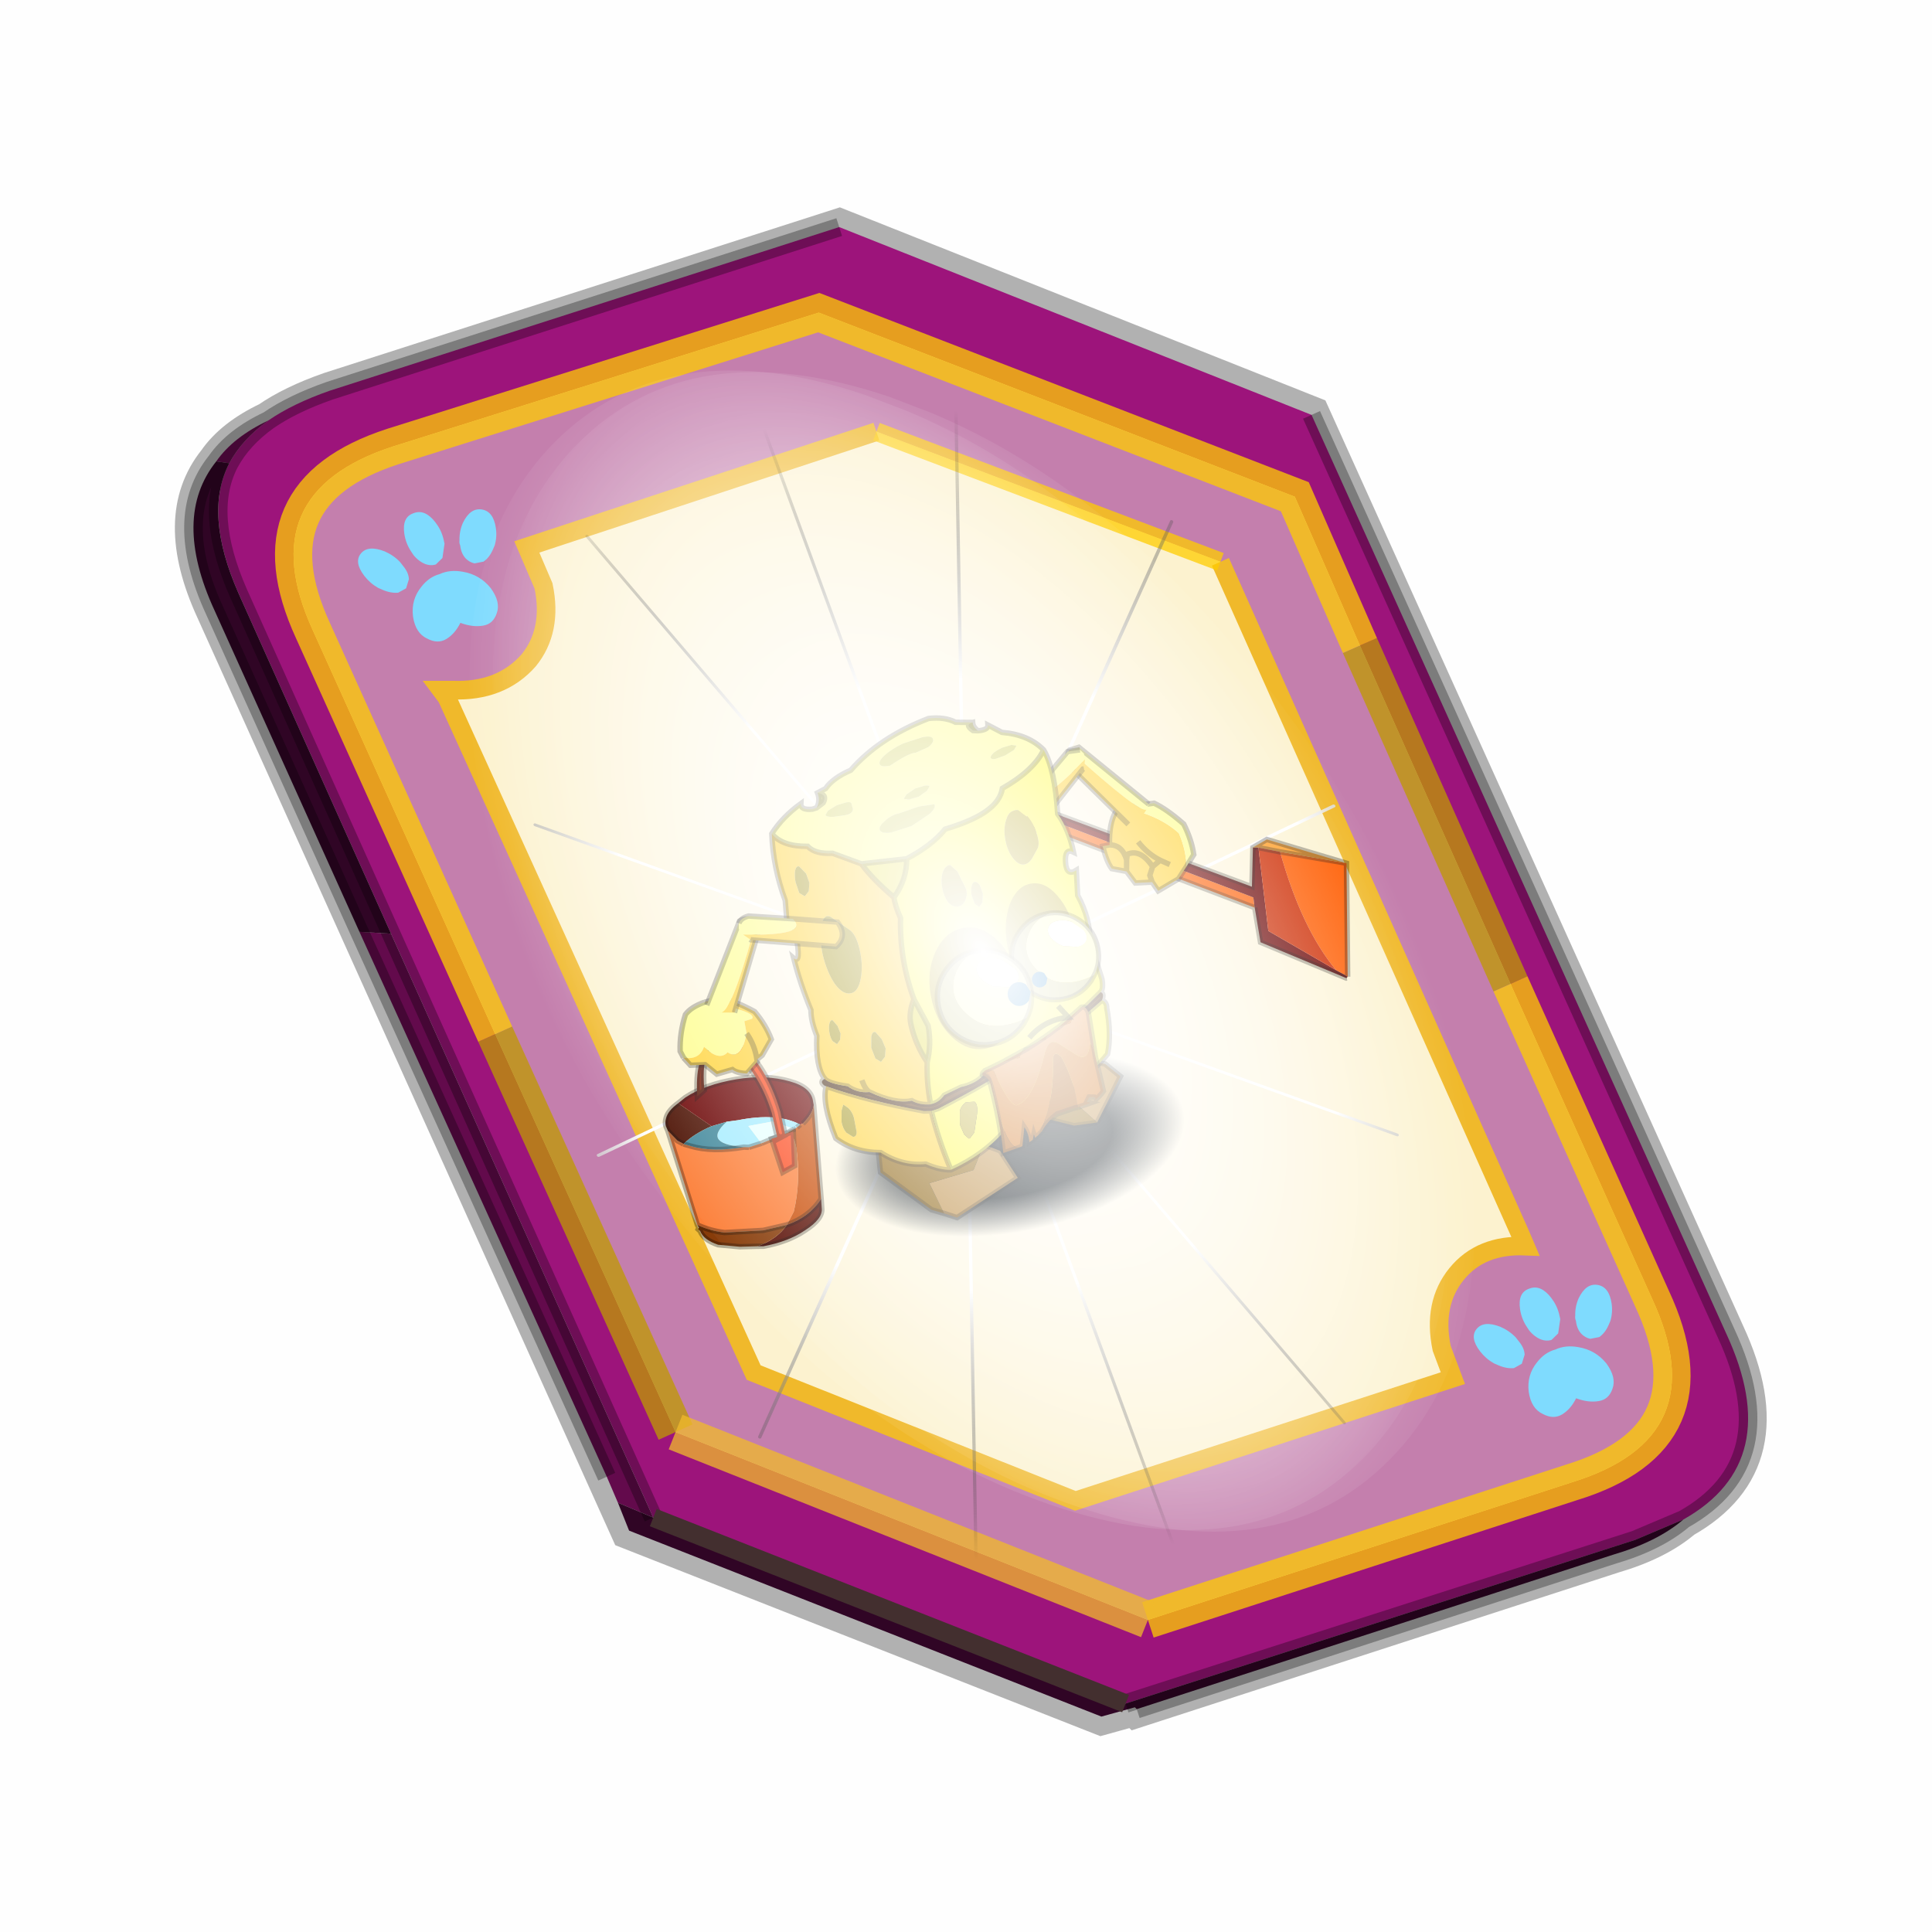 <?xml version='1.0' encoding='UTF-8'?>
<svg xmlns:xlink="http://www.w3.org/1999/xlink" xmlns="http://www.w3.org/2000/svg" version="1.1" width="60px" height="60px" viewBox="0.0 0.0 60.0 60.0"><defs><g id="c1"><path fill="#ba883c" stroke="none" d="M9.85 2.95 L11.25 3.8 12.4 6.55 6.2 9.15 5.1 8.55 4.25 5.55 8.5 5.1 9.85 2.95"/><path fill="#8a5f0a" stroke="none" d="M5.1 8.55 L4.0 8.0 0.0 3.75 0.15 1.75 4.95 0.0 9.85 2.95 8.5 5.1 4.25 5.55 5.1 8.55"/><path fill="none" stroke="#000000" stroke-width="0.5" stroke-opacity="0.302" d="M9.85 2.95 L11.25 3.8 12.4 6.55 6.2 9.15 5.1 8.55 4.0 8.0 0.0 3.75 0.15 1.75 4.95 0.0 9.85 2.95"/></g><g id="c2"><g><use transform="matrix(1.0,0.0,0.0,1.0,0.0,0.0)" xlink:href="#c1"/></g></g><g id="c3"><path fill="#ba883c" stroke="none" d="M9.2 1.85 L10.6 2.35 11.8 3.75 8.9 7.55 7.35 5.55 6.35 4.75 8.35 3.85 9.2 1.85"/><path fill="#8a5f0a" stroke="none" d="M9.2 1.85 L8.35 3.85 6.35 4.75 7.35 5.55 8.9 7.55 6.75 7.45 0.3 4.5 0.0 3.6 0.25 2.05 Q2.25 1.0 4.3 0.0 L9.2 1.85"/><path fill="none" stroke="#000000" stroke-width="0.5" stroke-opacity="0.302" d="M8.9 7.55 L11.8 3.75 10.6 2.35 9.2 1.85 M8.9 7.55 L6.75 7.45 0.3 4.5 0.0 3.6 0.25 2.05 Q2.25 1.0 4.3 0.0 L9.2 1.85"/></g><g id="c4"><g><use transform="matrix(1.0,0.0,0.0,1.0,0.0,0.0)" xlink:href="#c3"/></g></g><radialGradient gradientUnits="userSpaceOnUse" r="819.2" cx="0" cy="0" spreadMethod="pad" gradientTransform="matrix(0.017,0.0,0.0,0.017,0.0,0.0)" id="gradient1"><stop offset="0.588" stop-color="#0e171d"/><stop offset="1.0" stop-color="#101a24" stop-opacity="0.0"/></radialGradient><g id="c5"><path stroke="none" fill="url(#gradient1)" d="M10.4 -10.45 Q14.75 -6.1 14.75 0.0 14.75 6.1 10.4 10.4 6.1 14.75 0.0 14.75 -6.1 14.75 -10.45 10.4 -14.75 6.1 -14.75 0.0 -14.75 -6.1 -10.45 -10.45 -6.1 -14.75 0.0 -14.75 6.1 -14.75 10.4 -10.45"/></g><g id="c6"><g><use transform="matrix(1.0,0.0,0.0,1.0,0.0,0.0)" xlink:href="#c5"/></g></g><g id="c7"><path fill="#ff5c00" stroke="none" d="M17.1 11.8 L0.0 1.4 0.1 0.45 17.15 10.85 17.1 11.8 M26.2 9.3 L24.4 19.65 23.45 18.85 Q21.0 14.45 20.35 7.15 L26.2 9.3"/><path fill="#690000" stroke="none" d="M0.1 0.45 L0.7 0.0 17.2 9.85 17.95 6.3 18.3 6.35 18.45 6.4 17.95 14.15 23.45 18.85 24.4 19.65 24.25 19.75 17.05 15.05 17.1 11.95 17.1 11.8 17.15 10.85 0.1 0.45"/><path fill="#ff9d24" stroke="none" d="M17.95 6.3 L19.35 5.8 26.2 9.3 20.35 7.15 18.45 6.4 18.3 6.35 17.95 6.3"/><path fill="#cd2a00" stroke="none" d="M20.35 7.15 Q21.0 14.45 23.45 18.85 L17.95 14.15 18.45 6.4 20.35 7.15"/><path fill="#793f06" stroke="none" d="M24.4 19.65 L24.3 19.75 24.25 19.75 24.4 19.65"/><path fill="none" stroke="#000000" stroke-width="0.5" stroke-opacity="0.302" d="M17.1 11.8 L0.0 1.4 0.1 0.45 0.7 0.0 17.2 9.85 17.95 6.3 19.35 5.8 26.2 9.3 24.4 19.65 M24.3 19.75 L24.25 19.75 17.05 15.05 17.1 11.95 17.1 11.8 M18.3 6.35 L17.95 6.3 M26.2 9.3 L20.35 7.15 18.45 6.4"/></g><g id="c8"><path fill="#ffd233" stroke="none" d="M3.3 3.5 Q3.95 4.75 5.0 5.55 L4.2 6.0 Q3.4 4.15 2.1 4.45 L1.95 4.95 Q1.8 3.5 0.65 3.3 1.8 3.5 1.95 4.95 L2.1 4.45 Q3.4 4.15 4.2 6.0 L5.0 5.55 Q3.95 4.75 3.3 3.5 M7.25 6.6 L6.35 7.55 4.3 8.3 3.9 7.4 2.35 7.2 1.75 6.0 0.45 5.5 Q0.1 4.8 0.0 3.3 L0.65 3.3 Q0.95 1.3 1.8 0.35 L2.35 0.1 Q5.55 1.3 7.15 3.4 7.55 5.15 7.25 6.6 M1.75 6.0 L1.95 4.95 1.75 6.0 M3.9 7.4 L3.8 6.75 4.2 6.0 3.8 6.75 3.9 7.4 M5.8 6.1 L5.0 5.55 5.8 6.1"/><path fill="#fefd89" stroke="none" d="M2.35 0.1 L5.4 0.25 Q6.45 1.0 7.75 2.65 8.2 4.2 8.15 5.6 L8.1 5.65 7.25 6.6 Q7.55 5.15 7.15 3.4 5.55 1.3 2.35 0.1"/><path fill="none" stroke="#000000" stroke-width="0.5" stroke-opacity="0.302" d="M0.65 3.3 Q1.8 3.5 1.95 4.95 L2.1 4.45 Q3.4 4.15 4.2 6.0 L5.0 5.55 Q3.95 4.75 3.3 3.5 M7.25 6.6 L6.35 7.55 4.3 8.3 3.9 7.4 2.35 7.2 1.75 6.0 0.45 5.5 Q0.1 4.8 0.0 3.3 L0.65 3.3 Q0.95 1.3 1.8 0.35 L2.35 0.1 5.4 0.25 Q6.45 1.0 7.75 2.65 8.2 4.2 8.15 5.6 L8.1 5.65 7.25 6.6 M5.0 5.55 L5.8 6.1 M4.2 6.0 L3.8 6.75 3.9 7.4 M1.95 4.95 L1.75 6.0"/></g><g id="c9"><path fill="#fefd89" stroke="none" d="M0.3 0.15 L1.2 0.05 6.6 6.4 6.3 6.85 Q5.65 7.15 0.3 0.15"/><path fill="#ffd233" stroke="none" d="M4.4 7.9 L0.1 1.75 Q-0.15 0.55 0.3 0.15 5.65 7.15 6.3 6.85 5.45 7.9 4.4 7.9"/><path fill="none" stroke="#000000" stroke-width="0.5" stroke-opacity="0.302" d="M4.4 7.9 L0.1 1.75 Q-0.15 0.55 0.3 0.15 L1.2 0.05 6.6 6.4"/></g><g id="c10"><path fill="#fefd89" stroke="none" d="M7.45 0.2 L7.75 0.6 7.75 1.15 Q3.05 4.6 2.55 3.25 L6.3 0.15 7.45 0.2"/><path fill="#ffd233" stroke="none" d="M2.55 3.25 Q3.05 4.6 7.75 1.15 L7.55 1.85 7.5 2.0 7.4 2.0 1.5 7.2 Q-0.05 7.05 0.0 5.4 L2.55 3.25"/><path fill="none" stroke="#000000" stroke-width="0.5" stroke-opacity="0.302" d="M7.45 0.2 L6.3 0.15 2.55 3.25 M7.5 2.0 L7.4 2.0 1.5 7.2 Q-0.05 7.05 0.0 5.4 L2.55 3.25"/></g><g id="c11"><path fill="#fefd89" stroke="none" d="M20.35 1.1 Q19.55 1.15 20.25 1.85 L20.7 1.95 Q21.65 2.05 21.7 1.6 L22.85 2.5 Q25.25 3.15 26.35 4.8 25.1 6.5 21.95 7.6 21.55 8.7 20.2 9.35 18.8 10.05 16.05 10.35 14.6 11.6 12.05 12.4 L7.85 12.1 5.4 10.65 Q3.8 10.45 3.25 9.6 0.95 9.2 0.2 7.85 1.45 6.5 3.35 5.6 3.2 6.2 4.3 6.3 L4.7 6.25 5.4 5.9 Q5.95 5.2 5.05 4.9 L5.85 4.65 Q6.7 3.8 8.45 3.4 11.6 0.9 16.4 0.0 17.9 0.1 18.8 0.8 L20.35 1.1 M21.85 4.8 L22.75 4.65 23.65 4.3 23.95 3.95 23.5 3.8 22.6 3.9 Q22.05 4.05 21.7 4.25 21.35 4.5 21.4 4.65 21.45 4.8 21.85 4.8 M15.55 1.6 L13.65 1.85 Q12.55 2.15 11.8 2.6 11.1 3.05 11.2 3.35 11.25 3.65 12.1 3.65 14.05 2.8 14.65 2.9 L15.9 2.6 Q16.55 2.25 16.45 1.9 16.4 1.6 15.55 1.6 M5.7 6.7 L5.4 7.05 Q5.45 7.25 6.05 7.35 L7.3 7.4 Q7.95 7.35 8.0 6.95 L7.95 6.4 Q7.9 6.25 7.5 6.25 L6.6 6.35 5.7 6.7 M14.0 6.15 L13.1 6.55 12.8 6.9 13.25 7.05 14.2 6.95 15.05 6.55 15.35 6.2 Q15.3 6.05 14.9 6.05 L14.0 6.15 M14.05 7.85 L12.05 8.15 Q11.4 8.15 10.7 8.6 10.0 9.0 10.1 9.35 10.2 9.7 11.05 9.75 L13.05 9.5 14.9 8.7 Q15.6 8.25 15.5 7.9 L14.05 7.85"/><path fill="#d4d366" stroke="none" d="M20.35 1.1 Q20.3 1.55 20.7 1.95 L20.25 1.85 Q19.55 1.15 20.35 1.1 M4.7 6.25 Q5.2 5.7 5.05 4.9 5.95 5.2 5.4 5.9 L4.7 6.25 M21.85 4.8 Q21.45 4.8 21.4 4.65 21.35 4.5 21.7 4.25 22.05 4.05 22.6 3.9 L23.5 3.8 23.95 3.95 23.65 4.3 22.75 4.65 21.85 4.8 M15.55 1.6 Q16.4 1.6 16.45 1.9 16.55 2.25 15.9 2.6 L14.65 2.9 Q14.05 2.8 12.1 3.65 11.25 3.65 11.2 3.35 11.1 3.05 11.8 2.6 12.55 2.15 13.65 1.85 L15.55 1.6 M5.7 6.7 L6.6 6.35 7.5 6.25 Q7.9 6.25 7.95 6.4 L8.0 6.95 Q7.95 7.35 7.3 7.4 L6.05 7.35 Q5.45 7.25 5.4 7.05 L5.7 6.7 M14.05 7.85 L15.5 7.9 Q15.6 8.25 14.9 8.7 L13.05 9.5 11.05 9.75 Q10.2 9.7 10.1 9.35 10.0 9.0 10.7 8.6 11.4 8.15 12.05 8.15 L14.05 7.85 M14.0 6.15 L14.9 6.05 Q15.3 6.05 15.35 6.2 L15.05 6.55 14.2 6.95 13.25 7.05 12.8 6.9 13.1 6.55 14.0 6.15"/><path fill="#fffa45" stroke="none" d="M26.35 4.8 Q27.05 6.7 26.55 10.85 27.3 12.4 27.35 14.6 26.6 14.05 26.45 15.4 26.3 16.7 27.3 16.3 L27.0 18.6 Q27.75 20.9 27.35 23.1 L27.8 26.6 Q27.8 27.55 27.45 27.8 22.05 31.55 19.7 31.8 18.95 32.65 15.45 33.35 14.6 34.05 13.15 34.1 L11.5 34.55 Q10.9 35.15 10.1 35.15 10.1 33.05 10.5 31.25 11.2 29.7 11.2 27.95 L10.35 25.3 Q9.7 21.45 10.5 17.7 10.2 16.45 10.25 15.7 11.75 14.25 12.05 12.4 14.6 11.6 16.05 10.35 18.8 10.05 20.2 9.35 21.55 8.7 21.95 7.6 25.1 6.5 26.35 4.8 M27.45 28.55 Q27.85 28.8 27.75 29.35 27.75 31.8 27.05 33.55 23.5 36.5 20.45 36.9 18.8 38.15 16.45 38.75 14.1 40.65 10.85 41.45 10.2 38.45 10.05 35.75 L10.75 35.65 Q20.7 32.65 27.45 28.55 M23.65 10.55 L23.0 9.85 22.7 9.8 22.45 9.85 Q22.05 9.95 21.75 10.55 21.35 11.3 21.35 12.35 21.35 13.4 21.75 14.15 22.15 14.9 22.7 14.9 L22.95 14.85 23.15 14.75 23.35 14.6 23.45 14.5 24.15 13.65 Q24.45 13.2 24.3 12.25 24.2 11.3 23.75 10.55 L23.7 10.5 23.65 10.55 M16.75 17.05 Q17.1 16.45 16.85 15.8 L16.45 14.4 15.9 13.7 Q15.45 13.65 15.1 14.25 14.8 14.85 14.8 15.65 14.8 16.45 15.1 17.05 15.45 17.6 15.95 17.6 16.45 17.6 16.75 17.05 M17.5 16.0 Q17.35 16.35 17.35 16.85 L17.5 17.65 17.85 18.0 18.2 17.65 18.4 16.85 18.25 16.0 Q18.05 15.65 17.85 15.65 17.65 15.65 17.5 16.0 M14.15 35.65 L13.35 35.55 Q12.85 35.8 12.65 36.25 L12.45 37.35 12.45 37.6 12.65 38.45 13.0 38.9 13.1 38.9 13.6 38.45 14.1 37.0 Q14.45 36.0 14.15 35.65"/><path fill="#bdad36" stroke="none" d="M23.75 10.55 Q24.2 11.3 24.3 12.25 24.45 13.2 24.15 13.65 L23.45 14.5 23.35 14.6 23.15 14.75 22.95 14.85 22.7 14.9 Q22.15 14.9 21.75 14.15 21.35 13.4 21.35 12.35 21.35 11.3 21.75 10.55 22.05 9.95 22.45 9.85 L22.7 9.8 23.0 9.85 23.65 10.55 23.7 10.55 23.75 10.55 M17.5 16.0 Q17.65 15.65 17.85 15.65 18.05 15.65 18.25 16.0 L18.4 16.85 18.2 17.65 17.85 18.0 17.5 17.65 17.35 16.85 Q17.35 16.35 17.5 16.0 M16.75 17.05 Q16.45 17.6 15.95 17.6 15.45 17.6 15.1 17.05 14.8 16.45 14.8 15.65 14.8 14.85 15.1 14.25 15.45 13.65 15.9 13.7 L16.45 14.4 16.85 15.8 Q17.1 16.45 16.75 17.05 M14.15 35.65 Q14.45 36.0 14.1 37.0 L13.6 38.45 13.1 38.9 13.0 38.9 12.65 38.45 12.45 37.6 12.45 37.35 12.65 36.25 Q12.85 35.8 13.35 35.55 L14.15 35.65"/><path fill="#ffffff" stroke="none" d="M23.65 10.55 L23.7 10.5 23.7 10.55 23.65 10.55"/><path fill="#cccccc" stroke="none" d="M23.7 10.5 L23.75 10.55 23.7 10.55 23.7 10.5"/><path fill="#5c3312" stroke="none" d="M27.45 27.8 Q27.8 27.95 27.45 28.55 20.7 32.65 10.75 35.65 L10.05 35.75 9.4 35.65 Q4.5 33.8 0.9 31.75 L0.75 31.65 Q0.35 31.2 0.9 31.05 1.2 31.55 2.85 32.1 3.6 32.9 4.75 33.0 6.9 34.55 8.45 34.5 9.1 35.05 10.1 35.15 10.9 35.15 11.5 34.55 L13.15 34.1 Q14.6 34.05 15.45 33.35 18.95 32.65 19.7 31.8 22.05 31.55 27.45 27.8"/><path fill="#ffd233" stroke="none" d="M10.85 41.45 Q9.85 41.3 8.65 40.5 6.45 40.3 4.75 38.7 2.35 38.25 0.9 36.65 0.2 33.2 0.9 31.75 4.5 33.8 9.4 35.65 L10.05 35.75 Q10.2 38.45 10.85 41.45 M0.9 31.05 Q0.25 29.85 0.9 27.0 0.6 25.55 0.8 24.55 0.25 21.95 0.1 19.55 0.7 20.3 0.7 17.4 0.65 15.95 0.1 16.1 L0.3 14.15 Q-0.25 10.9 0.2 7.85 0.95 9.2 3.25 9.6 3.8 10.45 5.4 10.65 L7.85 12.1 Q8.55 13.6 10.25 15.7 10.2 16.45 10.5 17.7 9.7 21.45 10.35 25.3 9.65 26.4 9.65 27.45 9.7 29.4 10.5 31.25 10.1 33.05 10.1 35.15 9.1 35.05 8.45 34.5 6.9 34.55 4.75 33.0 4.4 32.7 4.25 31.8 4.4 32.7 4.75 33.0 3.6 32.9 2.85 32.1 1.2 31.55 0.9 31.05 M1.55 12.65 L1.7 13.7 2.15 14.1 2.6 13.7 2.8 12.95 2.65 12.05 2.15 11.3 Q1.9 11.15 1.7 11.6 1.55 12.05 1.55 12.65 M5.65 29.0 L5.85 30.05 6.3 30.45 6.75 30.05 6.95 29.3 6.75 28.4 6.3 27.65 Q6.05 27.5 5.85 27.95 L5.65 29.0 M2.25 26.1 Q2.1 26.45 2.1 26.95 2.1 27.45 2.25 27.75 L2.6 28.1 2.95 27.75 3.1 27.2 2.95 26.45 2.6 25.85 Q2.4 25.75 2.25 26.1 M4.4 16.65 Q3.7 15.8 3.2 16.95 2.75 18.15 2.8 19.75 2.9 21.4 3.4 22.55 3.95 23.7 4.7 23.7 5.4 23.7 5.85 22.55 6.3 21.4 6.25 19.95 6.2 18.5 5.7 17.95 L4.4 16.65 M2.9 36.35 L2.9 35.25 Q2.9 34.6 2.55 34.1 L2.15 33.7 1.9 34.2 1.7 35.25 Q1.7 35.85 1.95 36.3 L2.5 36.8 Q2.85 36.85 2.9 36.35"/><path fill="#a79926" stroke="none" d="M1.55 12.65 Q1.55 12.05 1.7 11.6 1.9 11.15 2.15 11.3 L2.65 12.05 2.8 12.95 2.6 13.7 2.15 14.1 1.7 13.7 1.55 12.65 M4.4 16.65 L5.7 17.95 Q6.2 18.5 6.25 19.95 6.3 21.4 5.85 22.55 5.4 23.7 4.7 23.7 3.95 23.7 3.4 22.55 2.9 21.4 2.8 19.75 2.75 18.15 3.2 16.95 3.7 15.8 4.4 16.65 M2.25 26.1 Q2.4 25.75 2.6 25.85 L2.95 26.45 3.1 27.2 2.95 27.75 2.6 28.1 2.25 27.75 Q2.1 27.45 2.1 26.95 2.1 26.45 2.25 26.1 M5.65 29.0 L5.85 27.95 Q6.05 27.5 6.3 27.65 L6.75 28.4 6.95 29.3 6.75 30.05 6.3 30.45 5.85 30.05 5.65 29.0 M2.9 36.35 Q2.85 36.85 2.5 36.8 L1.95 36.3 Q1.7 35.85 1.7 35.25 L1.9 34.2 2.15 33.7 2.55 34.1 Q2.9 34.6 2.9 35.25 L2.9 36.35"/><path fill="#e8e03e" stroke="none" d="M12.05 12.4 Q11.75 14.25 10.25 15.7 8.55 13.6 7.85 12.1 L12.05 12.4"/><path fill="#e0d82c" stroke="none" d="M10.35 25.3 L11.2 27.95 Q11.2 29.7 10.5 31.25 9.7 29.4 9.65 27.45 9.65 26.4 10.35 25.3"/><path fill="none" stroke="#000000" stroke-width="0.5" stroke-opacity="0.302" d="M20.7 1.95 Q20.3 1.55 20.35 1.1 19.55 1.15 20.25 1.85 L20.7 1.95 Q21.65 2.05 21.7 1.6 L22.85 2.5 Q25.25 3.15 26.35 4.8 27.05 6.7 26.55 10.85 27.3 12.4 27.35 14.6 26.6 14.05 26.45 15.4 26.3 16.7 27.3 16.3 L27.0 18.6 Q27.75 20.9 27.35 23.1 L27.8 26.6 Q27.8 27.55 27.45 27.8 27.8 27.95 27.45 28.55 27.85 28.8 27.75 29.35 27.75 31.8 27.05 33.55 23.5 36.5 20.45 36.9 18.8 38.15 16.45 38.75 14.1 40.65 10.85 41.45 9.85 41.3 8.65 40.5 6.45 40.3 4.75 38.7 2.35 38.25 0.9 36.65 0.2 33.2 0.9 31.75 L0.75 31.65 Q0.35 31.2 0.9 31.05 0.25 29.85 0.9 27.0 0.6 25.55 0.8 24.55 0.25 21.95 0.1 19.55 0.7 20.3 0.7 17.4 0.65 15.95 0.1 16.1 L0.3 14.15 Q-0.25 10.9 0.2 7.85 1.45 6.5 3.35 5.6 3.2 6.2 4.3 6.3 L4.7 6.25 Q5.2 5.7 5.05 4.9 L5.85 4.65 Q6.7 3.8 8.45 3.4 11.6 0.9 16.4 0.0 17.9 0.1 18.8 0.8 L20.35 1.1 M26.35 4.8 Q25.1 6.5 21.95 7.6 21.55 8.7 20.2 9.35 18.8 10.05 16.05 10.35 14.6 11.6 12.05 12.4 11.75 14.25 10.25 15.7 10.2 16.45 10.5 17.7 9.7 21.45 10.35 25.3 L11.2 27.95 Q11.2 29.7 10.5 31.25 10.1 33.05 10.1 35.15 10.9 35.15 11.5 34.55 L13.15 34.1 Q14.6 34.05 15.45 33.35 18.95 32.65 19.7 31.8 22.05 31.55 27.45 27.8 M5.05 4.9 Q5.95 5.2 5.4 5.9 L4.7 6.25 M0.2 7.85 Q0.95 9.2 3.25 9.6 3.8 10.45 5.4 10.65 L7.85 12.1 12.05 12.4 M4.25 31.8 Q4.4 32.7 4.75 33.0 6.9 34.55 8.45 34.5 9.1 35.05 10.1 35.15 M0.9 31.05 Q1.2 31.55 2.85 32.1 3.6 32.9 4.75 33.0 M10.5 31.25 Q9.7 29.4 9.65 27.45 9.65 26.4 10.35 25.3 M10.05 35.75 L9.4 35.65 Q4.5 33.8 0.9 31.75 M27.45 28.55 Q20.7 32.65 10.75 35.65 L10.05 35.75 Q10.2 38.45 10.85 41.45 M10.25 15.7 Q8.55 13.6 7.85 12.1"/></g><linearGradient gradientUnits="userSpaceOnUse" x1="-819.2" x2="819.2" spreadMethod="pad" gradientTransform="matrix(-0.001,-0.004,0.005,-0.001,5.75,4.7)" id="gradient2"><stop offset="0.008" stop-color="#cd680c"/><stop offset="1.0" stop-color="#ed9749"/></linearGradient><g id="c12"><path stroke="none" fill="url(#gradient2)" d="M6.75 1.9 L7.45 1.55 7.8 1.4 8.95 1.25 Q9.0 0.85 9.75 0.25 L10.15 0.0 Q10.6 -0.05 10.7 0.6 L10.6 4.75 Q10.5 3.0 10.25 3.65 9.8 5.1 8.85 4.2 L7.45 2.9 Q6.7 2.3 6.1 3.45 4.25 7.55 2.75 7.8 2.05 8.15 1.1 4.3 L0.7 4.05 1.95 3.7 3.7 3.55 Q3.8 3.15 4.55 2.85 L5.75 2.35 6.4 2.35 Q6.35 2.15 6.75 1.9"/><path fill="#cd680c" stroke="none" d="M6.75 1.9 Q6.35 2.15 6.4 2.35 L5.75 2.35 6.75 1.9 M4.55 2.85 Q3.8 3.15 3.7 3.55 L1.95 3.7 4.55 2.85 M0.7 4.05 L1.1 4.3 Q2.05 8.15 2.75 7.8 4.25 7.55 6.1 3.45 6.7 2.3 7.45 2.9 L8.85 4.2 Q9.8 5.1 10.25 3.65 10.5 3.0 10.6 4.75 L10.75 8.0 Q10.3 8.45 9.75 8.7 10.0 8.55 9.85 8.4 L9.35 8.3 9.05 8.7 9.4 8.85 8.15 9.05 Q8.3 6.65 7.5 4.2 6.95 3.4 6.7 4.2 6.05 8.45 4.1 10.9 L3.75 11.1 3.7 10.75 3.5 11.25 3.15 11.4 Q3.25 10.65 2.95 9.95 L2.45 11.65 2.2 11.7 Q0.75 11.9 0.75 5.05 0.6 4.25 0.1 4.3 L0.3 4.15 0.7 4.05 M9.75 0.25 Q9.0 0.85 8.95 1.25 L7.8 1.4 9.75 0.25"/><path fill="#a35005" stroke="none" d="M8.15 9.05 L7.85 9.05 6.15 9.3 Q5.15 9.8 4.5 10.6 L4.1 10.9 Q6.05 8.45 6.7 4.2 6.95 3.4 7.5 4.2 8.3 6.65 8.15 9.05 M2.2 11.7 L0.6 11.95 Q0.85 8.8 0.6 5.6 0.55 4.8 0.05 4.55 -0.05 4.45 0.1 4.3 0.6 4.25 0.75 5.05 0.75 11.9 2.2 11.7"/><path fill="none" stroke="#000000" stroke-width="0.5" stroke-opacity="0.302" d="M7.8 1.4 L7.45 1.55 6.75 1.9 5.75 2.35 4.55 2.85 1.95 3.7 0.7 4.05 M10.6 4.75 L10.7 0.6 Q10.6 -0.05 10.15 0.0 L9.75 0.25 M7.8 1.4 L9.75 0.25 M8.15 9.05 L9.4 8.85 9.05 8.7 9.35 8.3 9.85 8.4 Q10.0 8.55 9.75 8.7 10.3 8.45 10.75 8.0 L10.6 4.75 M4.1 10.9 L4.5 10.6 Q5.15 9.8 6.15 9.3 L7.85 9.05 8.15 9.05 M4.1 10.9 L3.75 11.1 3.7 10.75 3.5 11.25 3.15 11.4 Q3.25 10.65 2.95 9.95 L2.45 11.65 2.2 11.7 0.6 11.95 Q0.85 8.8 0.6 5.6 0.55 4.8 0.05 4.55 -0.05 4.45 0.1 4.3 L0.3 4.15 0.7 4.05"/></g><g id="c13"><path fill="#bdad36" stroke="none" d="M4.1 2.9 Q5.75 2.9 6.95 4.55 8.15 6.2 8.15 8.55 8.15 10.95 6.95 12.6 5.75 14.25 4.1 14.25 2.4 14.25 1.2 12.6 0.0 10.95 0.0 8.55 0.0 6.2 1.2 4.55 2.4 2.9 4.1 2.9"/><path fill="#bdad36" stroke="none" d="M13.2 1.55 Q14.15 3.15 14.15 5.35 14.15 7.6 13.2 9.15 12.3 10.75 10.95 10.75 9.65 10.75 8.7 9.15 7.8 7.6 7.8 5.35 7.8 3.15 8.7 1.55 9.65 0.0 10.95 0.0 12.3 0.0 13.2 1.55"/></g><g id="c14"><path fill="#ffffc0" stroke="none" d="M7.65 2.3 L6.6 1.25 Q5.85 0.85 5.2 0.9 4.5 0.9 4.2 1.4 3.95 1.85 4.25 2.45 4.6 3.05 5.3 3.5 L6.7 3.85 Q7.4 3.85 7.7 3.4 7.95 2.9 7.65 2.3 M4.65 0.0 Q6.25 0.1 7.45 1.3 8.7 2.55 8.7 4.35 8.7 5.85 7.85 6.95 4.55 7.85 2.85 6.05 1.1 4.2 1.85 2.25 2.65 0.35 4.65 0.0"/><path fill="#ffffff" stroke="none" d="M7.65 2.3 Q7.95 2.9 7.7 3.4 7.4 3.85 6.7 3.85 L5.3 3.5 Q4.6 3.05 4.25 2.45 3.95 1.85 4.2 1.4 4.5 0.9 5.2 0.9 5.85 0.85 6.6 1.25 L7.65 2.3"/><path fill="#cdcd8e" stroke="none" d="M7.85 6.95 L7.45 7.45 Q6.15 8.75 4.35 8.75 2.55 8.75 1.25 7.45 0.0 6.2 0.0 4.35 0.0 2.55 1.25 1.3 2.55 0.0 4.35 0.0 L4.65 0.0 Q2.65 0.35 1.85 2.25 1.1 4.2 2.85 6.05 4.55 7.85 7.85 6.95"/><path fill="none" stroke="#000000" stroke-width="0.5" stroke-opacity="0.302" d="M7.85 6.95 L7.45 7.45 Q6.15 8.75 4.35 8.75 2.55 8.75 1.25 7.45 0.0 6.2 0.0 4.35 0.0 2.55 1.25 1.3 2.55 0.0 4.35 0.0 L4.65 0.0 Q6.25 0.1 7.45 1.3 8.7 2.55 8.7 4.35 8.7 5.85 7.85 6.95"/></g><g id="c15"><path fill="#0070c4" stroke="none" d="M1.85 0.35 L2.15 1.1 1.85 1.85 Q1.5 2.2 1.05 2.2 0.6 2.2 0.3 1.85 0.0 1.55 0.0 1.1 0.0 0.65 0.3 0.35 0.6 0.0 1.05 0.0 1.5 0.0 1.85 0.35"/></g><g id="c16"><path fill="none" stroke="#000000" stroke-width="0.5" stroke-opacity="0.502" d="M3.15 0.0 L3.9 1.2 Q1.7 1.0 0.0 2.4"/></g><g id="c17"><path fill="#4b1001" stroke="none" d="M0.1 3.55 L0.0 3.1 Q-0.05 2.75 0.15 2.35 0.45 1.7 1.5 1.2 L4.15 3.85 Q2.4 4.25 1.3 5.0 L0.8 4.6 0.1 3.55"/><path fill="#690000" stroke="none" d="M4.15 3.85 L1.5 1.2 2.25 0.8 Q4.25 -0.05 7.2 0.0 9.95 0.05 12.05 1.1 13.9 2.0 13.8 3.35 L13.8 3.65 Q13.6 4.4 12.5 5.15 L12.25 5.2 Q10.35 3.7 6.65 3.75 L5.6 3.7 4.15 3.85"/><path fill="#a5ecff" stroke="none" d="M5.6 3.7 L6.65 3.75 Q10.35 3.7 12.25 5.2 L11.9 5.4 Q11.8 5.4 11.75 5.5 L11.65 5.5 9.75 4.45 7.5 4.45 8.4 6.25 7.2 6.4 Q2.8 5.4 5.6 3.7"/><path fill="#fc7f39" stroke="none" d="M0.1 3.55 L0.8 4.6 1.3 5.0 1.9 5.3 Q3.75 6.25 6.75 6.3 L6.95 6.35 7.2 6.4 8.4 6.25 11.0 5.7 Q11.5 5.95 11.5 7.3 11.35 10.4 10.2 13.0 L9.35 14.1 7.1 14.2 3.55 13.75 Q2.25 13.35 1.2 12.6 L0.1 3.55"/><path fill="#41889b" stroke="none" d="M1.3 5.0 Q2.4 4.25 4.15 3.85 L5.6 3.7 Q2.8 5.4 7.2 6.4 L6.95 6.35 6.75 6.3 Q3.75 6.25 1.9 5.3 L1.3 5.0"/><path fill="#e7ffff" stroke="none" d="M8.4 6.25 L7.5 4.45 9.75 4.45 11.65 5.5 11.0 5.7 8.4 6.25"/><path fill="#ca4d07" stroke="none" d="M13.8 3.65 L12.9 12.3 Q11.55 13.75 9.35 14.1 L10.2 13.0 Q11.35 10.4 11.5 7.3 11.5 5.95 11.0 5.7 L11.65 5.5 11.75 5.5 Q11.8 5.4 11.9 5.4 L12.25 5.2 12.5 5.15 Q13.6 4.4 13.8 3.65"/><path fill="#560a00" stroke="none" d="M12.9 12.3 L12.8 13.15 Q12.75 14.15 10.9 14.9 9.2 15.65 6.85 15.65 L6.3 15.55 Q8.2 15.25 9.35 14.1 11.55 13.75 12.9 12.3"/><path fill="#883c09" stroke="none" d="M6.3 15.55 L4.7 15.3 2.75 14.75 Q1.5 14.05 1.35 13.2 L1.2 13.0 1.3 12.85 1.25 12.75 1.2 12.6 Q2.25 13.35 3.55 13.75 L7.1 14.2 9.35 14.1 Q8.2 15.25 6.3 15.55"/><path fill="none" stroke="#000000" stroke-width="0.5" stroke-opacity="0.302" d="M1.5 1.2 Q0.45 1.7 0.15 2.35 -0.05 2.75 0.0 3.1 L0.1 3.55 0.8 4.6 1.3 5.0 M1.5 1.2 L2.25 0.8 Q4.25 -0.05 7.2 0.0 9.95 0.05 12.05 1.1 13.9 2.0 13.8 3.35 L13.8 3.65 12.9 12.3 12.8 13.15 Q12.75 14.15 10.9 14.9 9.2 15.65 6.85 15.65 L6.3 15.55 4.7 15.3 2.75 14.75 Q1.5 14.05 1.35 13.2 L1.2 13.0 1.3 12.85 M1.25 12.75 L1.2 12.6 0.1 3.55 M12.5 5.15 Q13.6 4.4 13.8 3.65 M7.2 6.4 L6.95 6.35 6.75 6.3 Q3.75 6.25 1.9 5.3 L1.3 5.0 M8.4 6.25 L7.2 6.4 M11.65 5.5 L11.75 5.5 M11.9 5.4 L12.25 5.2 M11.0 5.7 L8.4 6.25 M11.65 5.5 L11.0 5.7 M9.35 14.1 Q11.55 13.75 12.9 12.3 M1.2 12.6 Q2.25 13.35 3.55 13.75 L7.1 14.2 9.35 14.1"/></g><g id="c18"><path fill="#fd481c" stroke="none" d="M7.35 9.55 L7.3 7.4 Q7.05 4.95 6.2 2.95 5.05 0.4 3.6 0.05 2.6 -0.2 1.9 0.5 2.4 0.35 2.85 0.5 4.35 0.85 5.45 3.35 6.25 5.2 6.5 7.35 L6.6 9.65 6.55 9.85 7.35 9.6 7.35 9.55 7.35 9.6 6.55 9.85 6.6 9.65 6.05 9.7 6.5 12.95 7.7 12.55 8.15 9.4 7.35 9.55"/><path fill="#761801" stroke="none" d="M1.9 0.5 Q0.45 0.95 0.0 4.6 L0.75 4.15 Q1.0 1.45 1.9 0.5"/><path fill="none" stroke="#000000" stroke-width="0.5" stroke-opacity="0.302" d="M6.6 9.65 L6.5 7.35 Q6.25 5.2 5.45 3.35 4.35 0.85 2.85 0.5 2.4 0.35 1.9 0.5 2.6 -0.2 3.6 0.05 5.05 0.4 6.2 2.95 7.05 4.95 7.3 7.4 L7.35 9.55 7.35 9.6 6.55 9.85 6.6 9.65 6.05 9.7 6.5 12.95 7.7 12.55 8.15 9.4 7.35 9.55 M1.9 0.5 Q1.0 1.45 0.75 4.15 L0.0 4.6 Q0.45 0.95 1.9 0.5"/></g><g id="c19"><path fill="#fefd89" stroke="none" d="M0.2 4.8 L0.0 4.15 Q0.25 2.5 1.1 0.9 1.75 0.3 3.05 0.1 7.7 1.8 7.1 2.4 L6.35 2.5 6.35 3.65 Q5.4 6.1 4.3 5.05 3.35 5.75 2.25 4.15 1.6 5.3 0.2 4.8"/><path fill="#ffd233" stroke="none" d="M0.2 4.8 Q1.6 5.3 2.25 4.15 3.35 5.75 4.3 5.05 5.4 6.1 6.35 3.65 L6.35 2.5 7.1 2.4 Q7.7 1.8 3.05 0.1 L4.6 0.0 Q5.85 0.5 7.45 1.8 8.25 3.2 8.5 4.6 L7.4 5.9 6.85 6.2 6.85 6.4 5.7 7.3 Q4.8 7.1 4.45 6.7 L2.95 6.85 2.05 5.8 0.7 5.6 0.2 4.8 M6.35 3.65 Q6.9 4.85 6.85 6.2 6.9 4.85 6.35 3.65"/><path fill="none" stroke="#000000" stroke-width="0.5" stroke-opacity="0.302" d="M3.05 0.1 Q1.75 0.3 1.1 0.9 0.25 2.5 0.0 4.15 L0.2 4.8 M3.05 0.1 L4.6 0.0 Q5.85 0.5 7.45 1.8 8.25 3.2 8.5 4.6 L7.4 5.9 6.85 6.2 6.85 6.4 5.7 7.3 Q4.8 7.1 4.45 6.7 L2.95 6.85 2.05 5.8 0.7 5.6 0.2 4.8 M6.85 6.2 Q6.9 4.85 6.35 3.65"/></g><g id="c20"><path fill="#fefd89" stroke="none" d="M0.0 7.2 L4.4 0.1 Q5.2 -0.15 5.55 0.35 L5.4 1.45 Q2.0 8.5 1.1 8.1 L0.0 7.2"/><path fill="#ffd233" stroke="none" d="M1.1 8.1 Q2.0 8.5 5.4 1.45 L5.55 0.35 5.8 1.65 2.4 8.35 1.1 8.1"/><path fill="none" stroke="#000000" stroke-width="0.5" stroke-opacity="0.302" d="M5.55 0.35 Q5.2 -0.15 4.4 0.1 L0.0 7.2 M5.55 0.35 L5.8 1.65 2.4 8.35"/></g><g id="c21"><path fill="#fefd89" stroke="none" d="M0.1 0.5 Q0.35 0.05 1.1 0.0 L5.1 1.0 Q6.4 2.85 0.3 1.6 L0.0 1.0 0.1 0.5"/><path fill="#ffd233" stroke="none" d="M5.1 1.0 L9.1 2.05 Q9.8 3.5 8.55 4.25 L0.9 2.2 0.85 2.15 0.75 2.05 0.3 1.6 Q6.4 2.85 5.1 1.0"/><path fill="none" stroke="#000000" stroke-width="0.5" stroke-opacity="0.302" d="M0.1 0.5 Q0.35 0.05 1.1 0.0 L5.1 1.0 9.1 2.05 Q9.8 3.5 8.55 4.25 L0.9 2.2 0.85 2.15"/></g><g id="c22"><g><use transform="matrix(-1.174,0.0,0.0,0.587,-0.55,0.75)" filter="url(#filter4)" xlink:href="#c6"/></g><g><use transform="matrix(1.0,0.0,0.0,1.0,-12.8,-2.6)" xlink:href="#c1"/></g><g><use transform="matrix(1.0,0.0,0.0,1.0,-1.15,-7.3)" xlink:href="#c3"/></g><g><use transform="matrix(1.0,0.0,0.0,1.0,8.6,-28.45)" xlink:href="#c7"/></g><g><use transform="matrix(1.0,0.0,0.0,1.0,12.9,-28.1)" xlink:href="#c8"/></g><g><use transform="matrix(1.0,0.0,0.0,1.0,11.2,-34.25)" xlink:href="#c9"/></g><g><use transform="matrix(1.0,0.0,0.0,1.0,5.0,-34.15)" xlink:href="#c10"/></g><g><use transform="matrix(1.0,0.0,0.0,1.0,-17.2,-39.35)" xlink:href="#c11"/></g><g><use transform="matrix(1.0,0.0,0.0,1.0,-1.9,-10.5)" xlink:href="#c12"/></g><g><use transform="matrix(1.0,0.0,0.0,1.0,-5.25,-22.6)" xlink:href="#c13"/></g><g><use transform="matrix(0.925,0.0,0.0,0.92,2.7,-19.6)" xlink:href="#c14"/></g><g><use transform="matrix(1.0,0.0,0.0,1.0,-4.75,-17.4)" xlink:href="#c14"/></g><g><use transform="matrix(0.674,0.0,0.0,0.659,4.2,-14.45)" xlink:href="#c15"/></g><g><use transform="matrix(1.0,0.0,0.0,1.0,1.75,-13.85)" xlink:href="#c15"/></g><g><use transform="matrix(1.0,0.0,0.0,1.0,3.0,-11.0)" xlink:href="#c16"/></g><g><use transform="matrix(1.0,0.0,0.0,1.0,-31.55,-9.75)" xlink:href="#c17"/></g><g><use transform="matrix(1.0,0.0,0.0,1.0,-28.2,-13.45)" xlink:href="#c18"/></g><g><use transform="matrix(1.0,0.0,0.0,1.0,-29.0,-17.4)" xlink:href="#c19"/></g><g><use transform="matrix(1.0,0.0,0.0,1.0,-25.8,-24.2)" xlink:href="#c20"/></g><g><use transform="matrix(1.0,0.0,0.0,1.0,-21.6,-24.4)" xlink:href="#c21"/></g></g><filter id="filter4"><feColorMatrix in="SourceGraphic" type="matrix" values="1.0 0.0 0.0 0.0 0.0 0.0 1.0 0.0 0.0 0.0 0.0 0.0 1.0 0.0 0.0 0.0 0.0 0.0 0.5 0.0" result="cxform"/><feComposite operator="in" in2="SourceGraphic" result="color-xform"/></filter><g id="c23"><path fill="#000000" fill-opacity="0.004" d="M0.0 0.0 L60.0 0.0 60.0 60.0 0.0 60.0 0.0 0.0"/></g><g id="c24"><path fill="none" stroke="#000000" stroke-width="1.0" stroke-opacity="0.302" d="M0.7 12.25 Q-0.45 9.75 0.75 8.25 1.2 7.6 2.15 7.15 2.8 6.7 3.8 6.35 L17.5 1.95 30.2 7.0 41.35 31.7 Q42.95 35.15 40.2 36.7 39.5 37.3 38.3 37.65 L25.5 41.8 25.45 41.75 24.55 42.0 11.85 37.0 0.7 12.25"/><path fill="#9d147b" stroke="none" d="M35.55 22.3 L31.5 13.2 29.75 9.2 16.95 4.25 5.5 7.85 Q1.65 9.1 3.35 12.8 L8.25 23.65 13.1 34.35 25.8 39.4 37.2 35.7 Q41.1 34.5 39.35 30.75 L35.55 22.3 M5.45 20.95 L1.35 11.8 Q0.4 9.65 1.1 8.3 1.45 7.65 2.15 7.15 2.8 6.7 3.8 6.35 L17.5 1.95 30.2 7.0 41.35 31.7 Q42.95 35.15 40.2 36.7 L38.9 37.25 25.2 41.65 12.5 36.65 5.45 20.95"/><path fill="#c47fad" stroke="none" d="M31.5 13.2 L35.55 22.3 39.35 30.75 Q41.1 34.5 37.2 35.7 L25.8 39.4 13.1 34.35 8.25 23.65 3.35 12.8 Q1.65 9.1 5.5 7.85 L16.95 4.25 29.75 9.2 31.5 13.2 M18.5 7.45 L9.1 10.55 9.55 11.6 Q9.8 12.8 9.15 13.6 8.4 14.45 7.1 14.4 L6.8 14.4 6.95 14.6 15.2 32.75 23.85 36.2 34.0 32.9 33.7 32.1 Q33.45 30.9 34.1 30.1 34.75 29.3 35.95 29.35 L35.8 29.0 27.75 10.95 18.5 7.45"/><path fill="#fcf2cf" stroke="none" d="M27.75 10.95 L35.8 29.0 35.95 29.35 Q34.75 29.3 34.1 30.1 33.45 30.9 33.7 32.1 L34.0 32.9 23.85 36.2 15.2 32.75 6.95 14.6 6.8 14.4 7.1 14.4 Q8.4 14.45 9.15 13.6 9.8 12.8 9.55 11.6 L9.1 10.55 18.5 7.45 27.75 10.95"/><path fill="#630a4c" stroke="none" d="M1.1 8.3 L0.75 8.25 Q1.2 7.6 2.15 7.15 1.45 7.65 1.1 8.3 M4.6 20.9 L5.45 20.95 12.5 36.65 11.55 36.25 11.25 35.55 4.6 20.9"/><path fill="#300525" stroke="none" d="M1.1 8.3 Q0.4 9.65 1.35 11.8 L5.45 20.95 4.6 20.9 0.7 12.25 Q-0.45 9.75 0.75 8.25 L1.1 8.3 M12.5 36.65 L25.2 41.65 38.9 37.25 40.2 36.7 Q39.5 37.3 38.3 37.65 L25.5 41.8 25.45 41.75 24.55 42.0 11.85 37.0 11.55 36.25 12.5 36.65"/><path fill="none" stroke="#bf9900" stroke-width="1.0" stroke-opacity="0.749" d="M31.5 13.2 L35.55 22.3 M13.1 34.35 L8.25 23.65"/><path fill="none" stroke="#ffcc00" stroke-width="1.0" stroke-opacity="0.749" d="M35.55 22.3 L39.35 30.75 Q41.1 34.5 37.2 35.7 L25.8 39.4 M8.25 23.65 L3.35 12.8 Q1.65 9.1 5.5 7.85 L16.95 4.25 29.75 9.2 31.5 13.2"/><path fill="none" stroke="#f0b92b" stroke-width="0.5" d="M27.75 10.95 L35.8 29.0 35.95 29.35 Q34.75 29.3 34.1 30.1 33.45 30.9 33.7 32.1 L34.0 32.9 23.85 36.2 15.2 32.75 6.95 14.6 6.8 14.4 7.1 14.4 Q8.4 14.45 9.15 13.6 9.8 12.8 9.55 11.6 L9.1 10.55 18.5 7.45"/><path fill="none" stroke="#000000" stroke-width="0.5" stroke-opacity="0.302" d="M5.45 20.95 L1.35 11.8 Q0.4 9.65 1.1 8.3 M0.75 8.25 Q-0.45 9.75 0.7 12.25 L4.6 20.9 M5.45 20.95 L12.5 36.65 M25.2 41.65 L38.9 37.25 40.2 36.7 Q42.95 35.15 41.35 31.7 L30.2 7.0 M17.5 1.95 L3.8 6.35 Q2.8 6.7 2.15 7.15 1.45 7.65 1.1 8.3 M0.75 8.25 Q1.2 7.6 2.15 7.15 M11.25 35.55 L4.6 20.9 M25.5 41.8 L38.3 37.65 Q39.5 37.3 40.2 36.7"/><path fill="none" stroke="#ffcc00" stroke-width="0.5" stroke-opacity="0.749" d="M18.5 7.45 L27.75 10.95"/><path fill="none" stroke="#f0b92b" stroke-width="1.0" stroke-opacity="0.749" d="M25.8 39.4 L13.1 34.35"/><path fill="none" stroke="#432f2f" stroke-width="0.5" d="M12.5 36.65 L25.2 41.65"/></g><g id="c25"><path fill="#7fdbfe" stroke="none" d="M10.75 4.9 Q10.75 4.6 10.9 4.35 11.25 3.45 11.95 2.75 13.3 1.5 14.35 2.1 15.4 2.7 14.95 4.45 14.7 5.4 14.1 6.15 L13.75 6.5 Q13.1 7.15 12.35 7.35 L11.4 7.2 Q10.95 6.9 10.75 6.4 10.5 5.75 10.75 4.9 M7.5 5.9 Q7.0 5.85 6.6 5.5 6.05 5.0 5.8 4.15 L5.7 3.6 Q5.55 2.65 5.8 1.7 6.25 0.0 7.5 0.0 L7.6 0.0 Q8.85 0.0 9.3 1.7 9.55 2.65 9.4 3.6 L9.3 4.15 8.5 5.5 7.6 5.9 7.5 5.9 M4.35 4.9 Q4.6 5.75 4.35 6.4 L3.7 7.2 2.75 7.35 Q2.0 7.15 1.35 6.5 L1.0 6.15 Q0.4 5.4 0.15 4.45 -0.3 2.7 0.75 2.1 1.8 1.5 3.15 2.75 3.85 3.45 4.2 4.35 L4.35 4.9 M5.5 13.7 Q4.45 13.9 3.65 12.95 2.75 12.0 3.2 10.25 3.7 8.5 5.25 7.6 6.4 6.9 7.55 7.0 8.75 6.9 9.9 7.6 11.45 8.5 11.95 10.25 12.35 12.0 11.5 12.95 10.7 13.9 9.65 13.7 8.55 13.5 7.55 12.6 6.55 13.5 5.5 13.7"/></g><g id="c26"><g><use transform="matrix(1.0,0.0,0.0,1.0,0.0,0.0)" xlink:href="#c25"/></g></g><radialGradient gradientUnits="userSpaceOnUse" r="819.2" cx="0" cy="0" spreadMethod="pad" gradientTransform="matrix(0.091,0.0,0.0,0.091,0.6,3.4)" id="gradient3"><stop offset="0.0" stop-color="#ffffff"/><stop offset="1.0" stop-color="#ffffff" stop-opacity="0.0"/></radialGradient><g id="c27"><path stroke="none" fill="url(#gradient3)" d="M36.65 -54.65 Q60.05 -42.0 69.75 -17.95 80.55 8.9 68.0 34.1 55.45 59.35 26.8 68.2 -1.8 77.05 -29.7 64.3 -57.6 51.6 -68.45 24.75 -79.3 -2.05 -66.75 -27.25 L-66.7 -27.3 Q-54.1 -52.5 -25.5 -61.4 3.1 -70.2 31.0 -57.5 L36.65 -54.65"/></g><g id="c28"><g><use transform="matrix(1.0,0.0,0.0,1.0,0.0,0.0)" xlink:href="#c27"/></g></g><radialGradient gradientUnits="userSpaceOnUse" r="819.2" cx="0" cy="0" spreadMethod="pad" gradientTransform="matrix(0.209,0.0,0.0,0.177,67.15,107.2)" id="gradient4"><stop offset="0.357" stop-color="#ffffff"/><stop offset="0.671" stop-opacity="0.0"/></radialGradient><g id="c29"><path fill="none" stroke-linejoin="round" stroke-linecap="round" stroke="url(#gradient4)" stroke-width="0.5" d="M136.55 165.8 L68.6 106.0 68.4 106.0 118.25 201.5 M68.3 105.8 L68.35 105.8 68.3 105.8 68.3 105.85 68.4 106.0 68.3 106.0 86.55 211.5 M68.3 105.8 L68.3 105.85 68.3 106.0 68.15 105.95 18.25 151.55 M68.3 105.85 L68.25 105.85 68.3 106.0 50.0 193.2 M68.25 105.85 L68.15 105.95 0.05 97.7 M68.3 105.85 L68.25 105.8 68.25 105.85 M68.25 105.8 L68.2 105.7 0.0 45.7 M68.3 105.8 L68.25 105.75 68.25 105.8 M68.25 105.75 L68.2 105.7 18.25 10.05 M68.6 106.0 L68.35 105.8 118.25 60.15 M86.6 18.35 L68.3 105.8 M136.6 114.25 L68.6 106.0 M68.25 105.75 L49.95 0.05"/></g><g id="c30"><g><use transform="matrix(1.0,0.0,0.0,1.0,0.0,0.0)" xlink:href="#c29"/></g></g><g id="c31"><g><use transform="matrix(1.0,0.0,0.0,1.0,0.0,0.0)" xlink:href="#c24"/></g><g><use transform="matrix(0.239,-0.087,0.1,0.234,34.25,31.15)" xlink:href="#c26"/></g><g><use transform="matrix(0.239,-0.087,0.1,0.234,4.25,10.3)" xlink:href="#c26"/></g><g><use transform="matrix(0.141,-0.038,0.111,0.226,20.25,20.65)" filter="url(#filter30)" xlink:href="#c28"/></g><g><use transform="matrix(-0.155,0.051,0.084,0.147,22.6,3.15)" filter="url(#filter31)" xlink:href="#c30"/></g></g><filter id="filter30"><feColorMatrix in="SourceGraphic" type="matrix" values="0.0 0.0 0.0 0.0 0.797 0.0 0.0 0.0 0.0 0.598 0.0 0.0 0.0 0.0 0.199 0.0 0.0 0.0 1.0 0.0" result="cxform"/><feComposite operator="in" in2="SourceGraphic" result="color-xform"/></filter><filter id="filter31"><feColorMatrix in="SourceGraphic" type="matrix" values="0.0 0.0 0.0 0.0 0.996 0.0 0.0 0.0 0.0 0.996 0.0 0.0 0.0 0.0 0.996 0.0 0.0 0.0 1.0 0.0" result="cxform"/><feComposite operator="in" in2="SourceGraphic" result="color-xform"/></filter><filter id="filter35"><feColorMatrix in="SourceGraphic" type="matrix" values="1.0 0.0 0.0 0.0 0.0 0.0 1.0 0.0 0.0 0.0 0.0 0.0 1.0 0.0 0.0 0.0 0.0 0.0 0.23 0.0" result="cxform"/><feComposite operator="in" in2="SourceGraphic" result="color-xform"/></filter></defs><g><g><use transform="matrix(1.0,0.0,0.0,1.0,0.0,0.0)" xlink:href="#c23"/></g><g><use transform="matrix(1.155,0.0,0.0,1.155,5.85,4.8)" xlink:href="#c31"/></g><g><use transform="matrix(0.33,-0.061,0.061,0.33,31.5,35.25)" xlink:href="#c22"/></g><g><use transform="matrix(0.163,-0.044,0.129,0.261,30.0,28.7)" filter="url(#filter35)" xlink:href="#c28"/></g></g></svg>